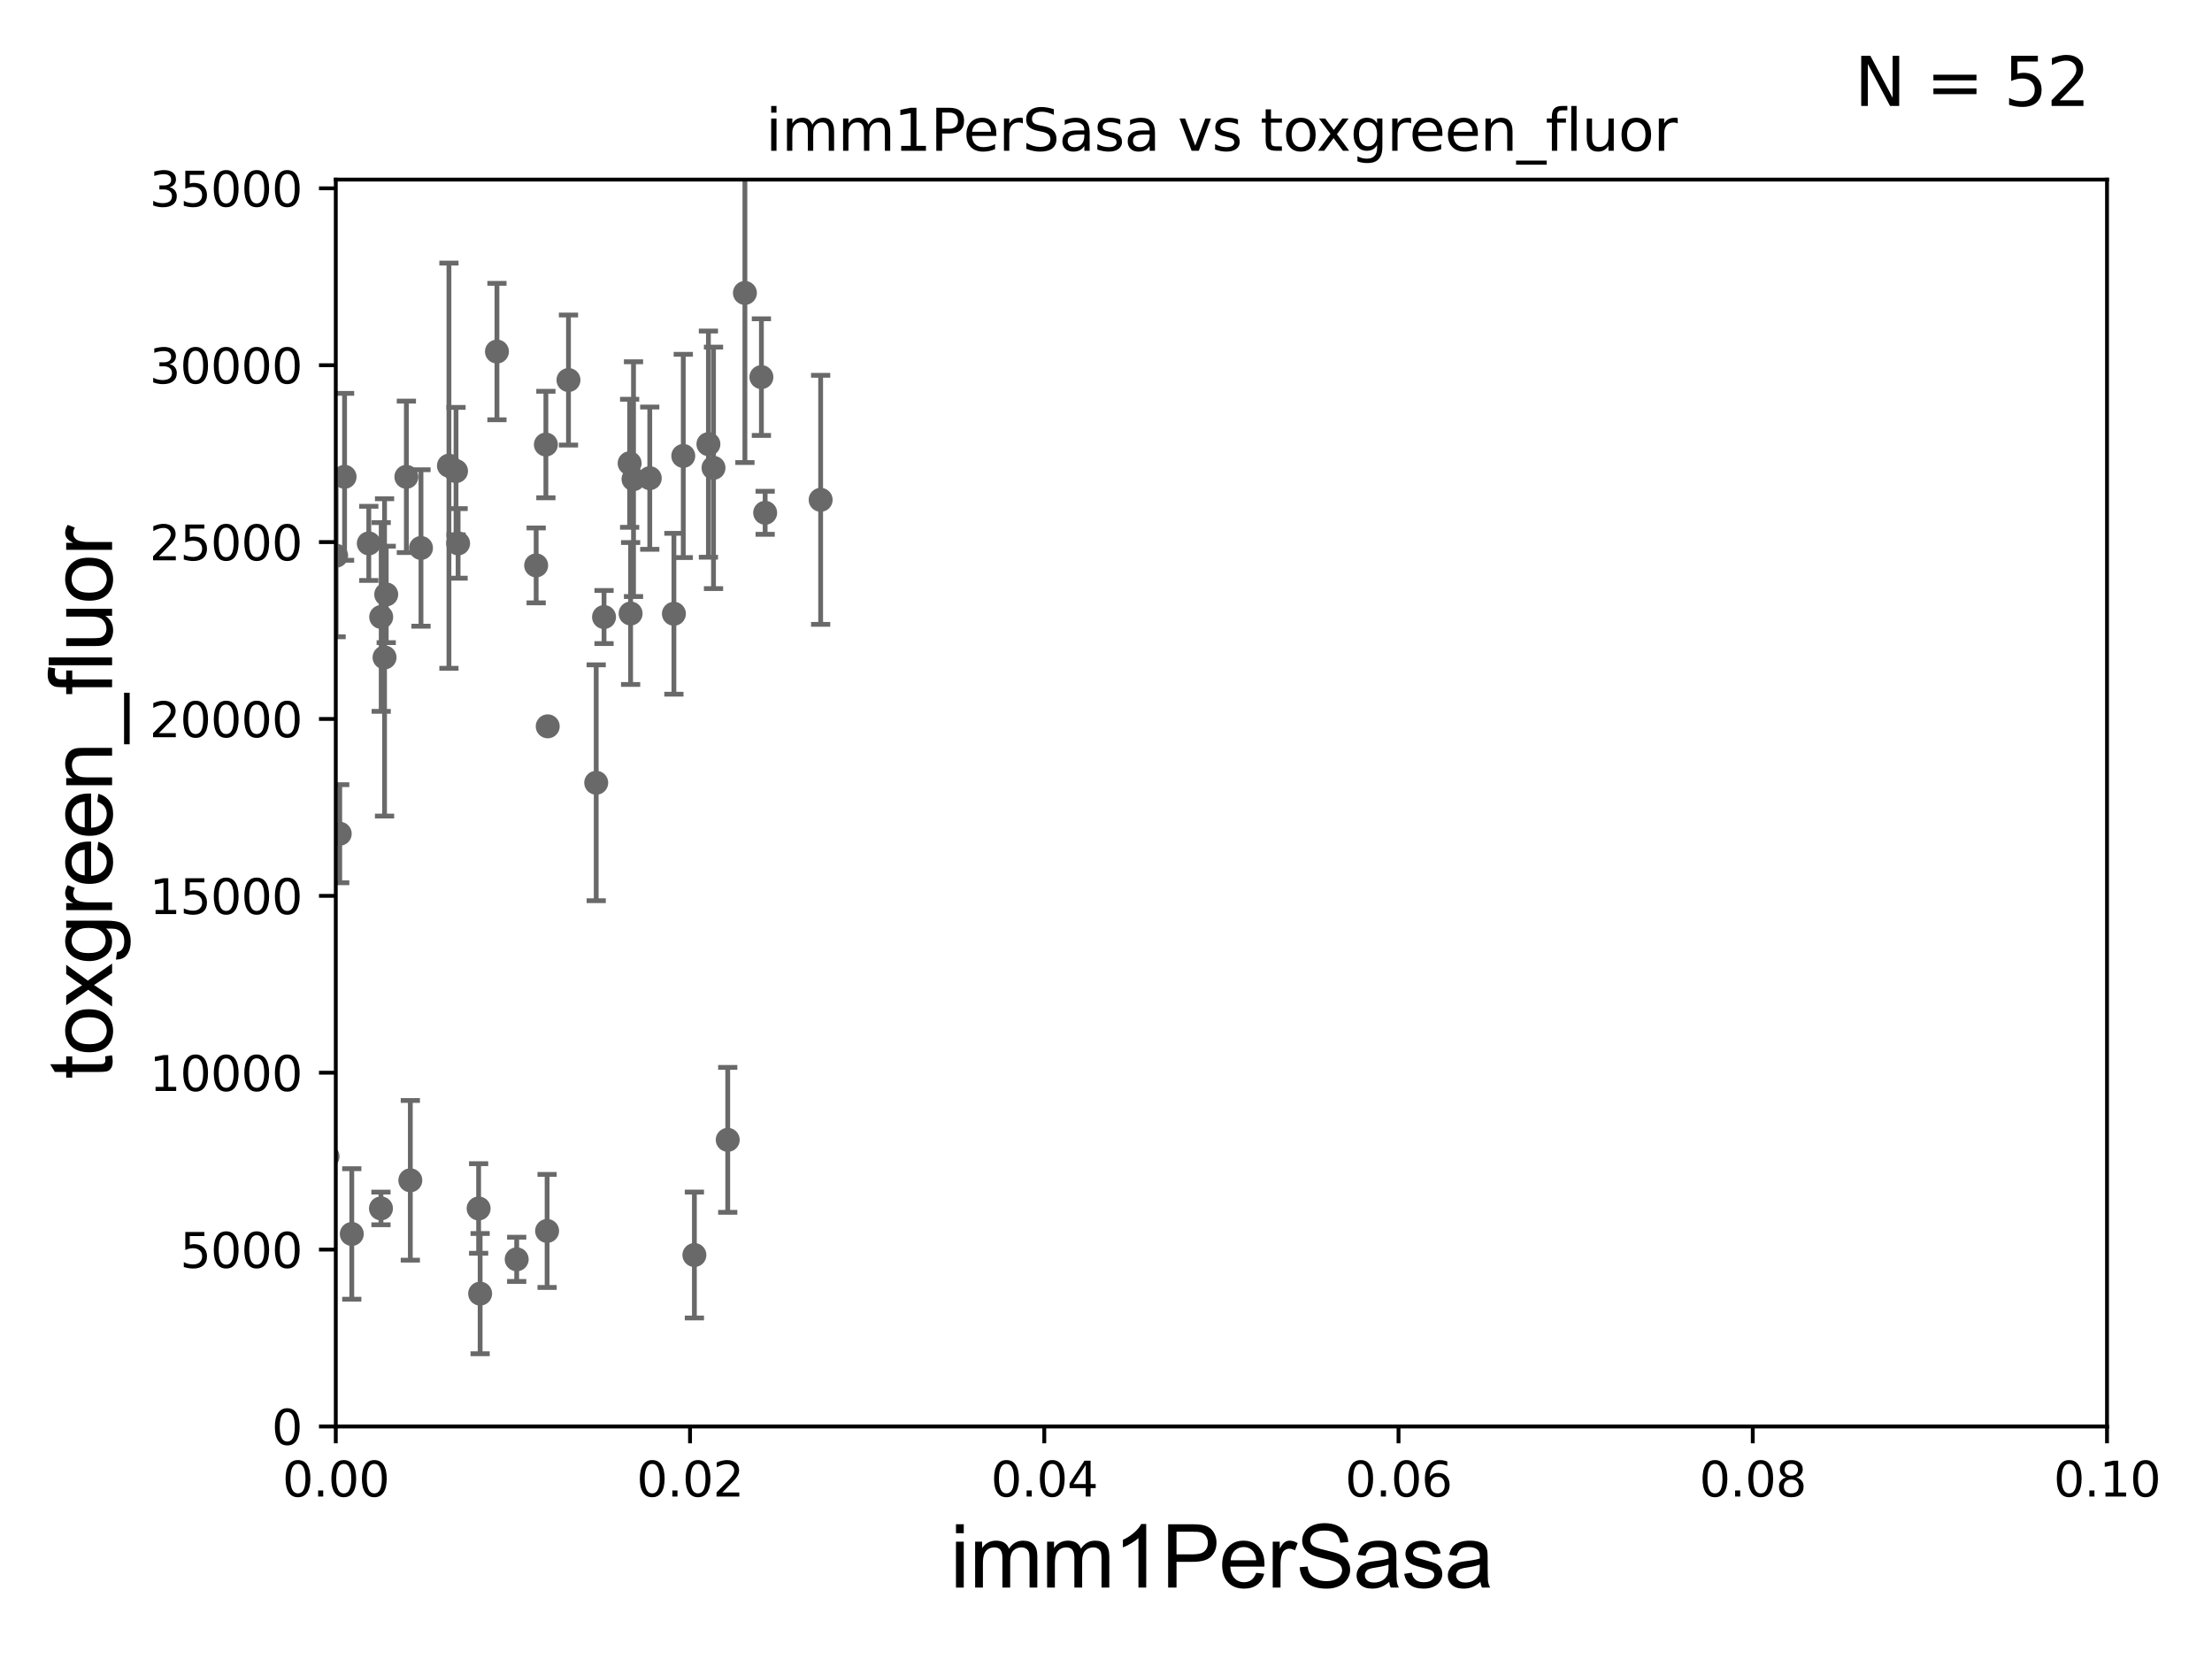 <?xml version="1.0" encoding="utf-8" standalone="no"?>
<!DOCTYPE svg PUBLIC "-//W3C//DTD SVG 1.1//EN"
  "http://www.w3.org/Graphics/SVG/1.1/DTD/svg11.dtd">
<svg xmlns:xlink="http://www.w3.org/1999/xlink" width="460.8pt" height="345.6pt" viewBox="0 0 460.8 345.6" xmlns="http://www.w3.org/2000/svg" version="1.1">
 <defs>
  <style type="text/css">*{stroke-linejoin: round; stroke-linecap: butt}</style>
 </defs>
 <g id="figure_1">
  <g id="patch_1">
   <path d="M 0 345.6 
L 460.8 345.6 
L 460.8 0 
L 0 0 
z
" style="fill: #ffffff"/>
  </g>
  <g id="axes_1">
   <g id="patch_2">
    <path d="M 69.95 297.16 
L 438.93 297.16 
L 438.93 37.411 
L 69.95 37.411 
z
" style="fill: #ffffff"/>
   </g>
   <g id="PathCollection_1">
    <defs>
     <path id="ma3478810bd" d="M 0 1.118 
C 0.297 1.118 0.581 1 0.791 0.791 
C 1 0.581 1.118 0.297 1.118 0 
C 1.118 -0.297 1 -0.581 0.791 -0.791 
C 0.581 -1 0.297 -1.118 0 -1.118 
C -0.297 -1.118 -0.581 -1 -0.791 -0.791 
C -1 -0.581 -1.118 -0.297 -1.118 0 
C -1.118 0.297 -1 0.581 -0.791 0.791 
C -0.581 1 -0.297 1.118 0 1.118 
z
" style="stroke: #696969"/>
    </defs>
    <g clip-path="url(#p3a50cdd308)">
     <use xlink:href="#ma3478810bd" x="76.828" y="113.199" style="fill: #696969; stroke: #696969"/>
     <use xlink:href="#ma3478810bd" x="113.718" y="92.606" style="fill: #696969; stroke: #696969"/>
     <use xlink:href="#ma3478810bd" x="93.523" y="97.008" style="fill: #696969; stroke: #696969"/>
     <use xlink:href="#ma3478810bd" x="61.109" y="104.399" style="fill: #696969; stroke: #696969"/>
     <use xlink:href="#ma3478810bd" x="151.6" y="237.453" style="fill: #696969; stroke: #696969"/>
     <use xlink:href="#ma3478810bd" x="79.41" y="128.528" style="fill: #696969; stroke: #696969"/>
     <use xlink:href="#ma3478810bd" x="73.284" y="257.057" style="fill: #696969; stroke: #696969"/>
     <use xlink:href="#ma3478810bd" x="70.773" y="173.68" style="fill: #696969; stroke: #696969"/>
     <use xlink:href="#ma3478810bd" x="68.235" y="240.906" style="fill: #696969; stroke: #696969"/>
     <use xlink:href="#ma3478810bd" x="34.748" y="262.429" style="fill: #696969; stroke: #696969"/>
     <use xlink:href="#ma3478810bd" x="99.707" y="251.749" style="fill: #696969; stroke: #696969"/>
     <use xlink:href="#ma3478810bd" x="94.998" y="98.139" style="fill: #696969; stroke: #696969"/>
     <use xlink:href="#ma3478810bd" x="79.362" y="251.735" style="fill: #696969; stroke: #696969"/>
     <use xlink:href="#ma3478810bd" x="107.635" y="262.34" style="fill: #696969; stroke: #696969"/>
     <use xlink:href="#ma3478810bd" x="39.244" y="191.835" style="fill: #696969; stroke: #696969"/>
     <use xlink:href="#ma3478810bd" x="43.034" y="262.218" style="fill: #696969; stroke: #696969"/>
     <use xlink:href="#ma3478810bd" x="60.807" y="103.583" style="fill: #696969; stroke: #696969"/>
     <use xlink:href="#ma3478810bd" x="63.208" y="251.58" style="fill: #696969; stroke: #696969"/>
     <use xlink:href="#ma3478810bd" x="85.478" y="245.88" style="fill: #696969; stroke: #696969"/>
     <use xlink:href="#ma3478810bd" x="58.433" y="232.809" style="fill: #696969; stroke: #696969"/>
     <use xlink:href="#ma3478810bd" x="35.207" y="260.876" style="fill: #696969; stroke: #696969"/>
     <use xlink:href="#ma3478810bd" x="41.342" y="240.043" style="fill: #696969; stroke: #696969"/>
     <use xlink:href="#ma3478810bd" x="113.971" y="256.425" style="fill: #696969; stroke: #696969"/>
     <use xlink:href="#ma3478810bd" x="100.02" y="269.485" style="fill: #696969; stroke: #696969"/>
     <use xlink:href="#ma3478810bd" x="125.831" y="128.542" style="fill: #696969; stroke: #696969"/>
     <use xlink:href="#ma3478810bd" x="87.699" y="114.153" style="fill: #696969; stroke: #696969"/>
     <use xlink:href="#ma3478810bd" x="114.101" y="151.31" style="fill: #696969; stroke: #696969"/>
     <use xlink:href="#ma3478810bd" x="80.109" y="136.951" style="fill: #696969; stroke: #696969"/>
     <use xlink:href="#ma3478810bd" x="131.972" y="99.816" style="fill: #696969; stroke: #696969"/>
     <use xlink:href="#ma3478810bd" x="142.339" y="94.978" style="fill: #696969; stroke: #696969"/>
     <use xlink:href="#ma3478810bd" x="95.43" y="113.2" style="fill: #696969; stroke: #696969"/>
     <use xlink:href="#ma3478810bd" x="118.425" y="79.167" style="fill: #696969; stroke: #696969"/>
     <use xlink:href="#ma3478810bd" x="71.782" y="99.328" style="fill: #696969; stroke: #696969"/>
     <use xlink:href="#ma3478810bd" x="135.358" y="99.614" style="fill: #696969; stroke: #696969"/>
     <use xlink:href="#ma3478810bd" x="70.021" y="115.767" style="fill: #696969; stroke: #696969"/>
     <use xlink:href="#ma3478810bd" x="84.654" y="99.335" style="fill: #696969; stroke: #696969"/>
     <use xlink:href="#ma3478810bd" x="103.524" y="73.236" style="fill: #696969; stroke: #696969"/>
     <use xlink:href="#ma3478810bd" x="170.956" y="104.123" style="fill: #696969; stroke: #696969"/>
     <use xlink:href="#ma3478810bd" x="140.387" y="127.858" style="fill: #696969; stroke: #696969"/>
     <use xlink:href="#ma3478810bd" x="80.457" y="123.829" style="fill: #696969; stroke: #696969"/>
     <use xlink:href="#ma3478810bd" x="155.178" y="61.025" style="fill: #696969; stroke: #696969"/>
     <use xlink:href="#ma3478810bd" x="58.05" y="149.256" style="fill: #696969; stroke: #696969"/>
     <use xlink:href="#ma3478810bd" x="148.637" y="97.461" style="fill: #696969; stroke: #696969"/>
     <use xlink:href="#ma3478810bd" x="124.201" y="163.062" style="fill: #696969; stroke: #696969"/>
     <use xlink:href="#ma3478810bd" x="111.692" y="117.781" style="fill: #696969; stroke: #696969"/>
     <use xlink:href="#ma3478810bd" x="159.396" y="106.821" style="fill: #696969; stroke: #696969"/>
     <use xlink:href="#ma3478810bd" x="158.615" y="78.559" style="fill: #696969; stroke: #696969"/>
     <use xlink:href="#ma3478810bd" x="131.368" y="127.804" style="fill: #696969; stroke: #696969"/>
     <use xlink:href="#ma3478810bd" x="147.576" y="92.52" style="fill: #696969; stroke: #696969"/>
     <use xlink:href="#ma3478810bd" x="131.166" y="96.508" style="fill: #696969; stroke: #696969"/>
     <use xlink:href="#ma3478810bd" x="66.043" y="256.609" style="fill: #696969; stroke: #696969"/>
     <use xlink:href="#ma3478810bd" x="144.656" y="261.443" style="fill: #696969; stroke: #696969"/>
    </g>
   </g>
   <g id="matplotlib.axis_1">
    <g id="xtick_1">
     <g id="line2d_1">
      <defs>
       <path id="m9ee81e5fac" d="M 0 0 
L 0 3.5 
" style="stroke: #000000; stroke-width: 0.8"/>
      </defs>
      <g>
       <use xlink:href="#m9ee81e5fac" x="69.95" y="297.16" style="stroke: #000000; stroke-width: 0.8"/>
      </g>
     </g>
     <g id="text_1">
      <!-- 0.00 -->
      <g transform="translate(58.817 311.758)scale(0.1 -0.1)">
       <defs>
        <path id="DejaVuSans-30" d="M 2034 4250 
Q 1547 4250 1301 3770 
Q 1056 3291 1056 2328 
Q 1056 1369 1301 889 
Q 1547 409 2034 409 
Q 2525 409 2770 889 
Q 3016 1369 3016 2328 
Q 3016 3291 2770 3770 
Q 2525 4250 2034 4250 
z
M 2034 4750 
Q 2819 4750 3233 4129 
Q 3647 3509 3647 2328 
Q 3647 1150 3233 529 
Q 2819 -91 2034 -91 
Q 1250 -91 836 529 
Q 422 1150 422 2328 
Q 422 3509 836 4129 
Q 1250 4750 2034 4750 
z
" transform="scale(0.016)"/>
        <path id="DejaVuSans-2e" d="M 684 794 
L 1344 794 
L 1344 0 
L 684 0 
L 684 794 
z
" transform="scale(0.016)"/>
       </defs>
       <use xlink:href="#DejaVuSans-30"/>
       <use xlink:href="#DejaVuSans-2e" x="63.623"/>
       <use xlink:href="#DejaVuSans-30" x="95.41"/>
       <use xlink:href="#DejaVuSans-30" x="159.033"/>
      </g>
     </g>
    </g>
    <g id="xtick_2">
     <g id="line2d_2">
      <g>
       <use xlink:href="#m9ee81e5fac" x="143.746" y="297.16" style="stroke: #000000; stroke-width: 0.8"/>
      </g>
     </g>
     <g id="text_2">
      <!-- 0.02 -->
      <g transform="translate(132.613 311.758)scale(0.1 -0.1)">
       <defs>
        <path id="DejaVuSans-32" d="M 1228 531 
L 3431 531 
L 3431 0 
L 469 0 
L 469 531 
Q 828 903 1448 1529 
Q 2069 2156 2228 2338 
Q 2531 2678 2651 2914 
Q 2772 3150 2772 3378 
Q 2772 3750 2511 3984 
Q 2250 4219 1831 4219 
Q 1534 4219 1204 4116 
Q 875 4013 500 3803 
L 500 4441 
Q 881 4594 1212 4672 
Q 1544 4750 1819 4750 
Q 2544 4750 2975 4387 
Q 3406 4025 3406 3419 
Q 3406 3131 3298 2873 
Q 3191 2616 2906 2266 
Q 2828 2175 2409 1742 
Q 1991 1309 1228 531 
z
" transform="scale(0.016)"/>
       </defs>
       <use xlink:href="#DejaVuSans-30"/>
       <use xlink:href="#DejaVuSans-2e" x="63.623"/>
       <use xlink:href="#DejaVuSans-30" x="95.41"/>
       <use xlink:href="#DejaVuSans-32" x="159.033"/>
      </g>
     </g>
    </g>
    <g id="xtick_3">
     <g id="line2d_3">
      <g>
       <use xlink:href="#m9ee81e5fac" x="217.542" y="297.16" style="stroke: #000000; stroke-width: 0.8"/>
      </g>
     </g>
     <g id="text_3">
      <!-- 0.04 -->
      <g transform="translate(206.409 311.758)scale(0.1 -0.1)">
       <defs>
        <path id="DejaVuSans-34" d="M 2419 4116 
L 825 1625 
L 2419 1625 
L 2419 4116 
z
M 2253 4666 
L 3047 4666 
L 3047 1625 
L 3713 1625 
L 3713 1100 
L 3047 1100 
L 3047 0 
L 2419 0 
L 2419 1100 
L 313 1100 
L 313 1709 
L 2253 4666 
z
" transform="scale(0.016)"/>
       </defs>
       <use xlink:href="#DejaVuSans-30"/>
       <use xlink:href="#DejaVuSans-2e" x="63.623"/>
       <use xlink:href="#DejaVuSans-30" x="95.41"/>
       <use xlink:href="#DejaVuSans-34" x="159.033"/>
      </g>
     </g>
    </g>
    <g id="xtick_4">
     <g id="line2d_4">
      <g>
       <use xlink:href="#m9ee81e5fac" x="291.338" y="297.16" style="stroke: #000000; stroke-width: 0.8"/>
      </g>
     </g>
     <g id="text_4">
      <!-- 0.06 -->
      <g transform="translate(280.205 311.758)scale(0.1 -0.1)">
       <defs>
        <path id="DejaVuSans-36" d="M 2113 2584 
Q 1688 2584 1439 2293 
Q 1191 2003 1191 1497 
Q 1191 994 1439 701 
Q 1688 409 2113 409 
Q 2538 409 2786 701 
Q 3034 994 3034 1497 
Q 3034 2003 2786 2293 
Q 2538 2584 2113 2584 
z
M 3366 4563 
L 3366 3988 
Q 3128 4100 2886 4159 
Q 2644 4219 2406 4219 
Q 1781 4219 1451 3797 
Q 1122 3375 1075 2522 
Q 1259 2794 1537 2939 
Q 1816 3084 2150 3084 
Q 2853 3084 3261 2657 
Q 3669 2231 3669 1497 
Q 3669 778 3244 343 
Q 2819 -91 2113 -91 
Q 1303 -91 875 529 
Q 447 1150 447 2328 
Q 447 3434 972 4092 
Q 1497 4750 2381 4750 
Q 2619 4750 2861 4703 
Q 3103 4656 3366 4563 
z
" transform="scale(0.016)"/>
       </defs>
       <use xlink:href="#DejaVuSans-30"/>
       <use xlink:href="#DejaVuSans-2e" x="63.623"/>
       <use xlink:href="#DejaVuSans-30" x="95.41"/>
       <use xlink:href="#DejaVuSans-36" x="159.033"/>
      </g>
     </g>
    </g>
    <g id="xtick_5">
     <g id="line2d_5">
      <g>
       <use xlink:href="#m9ee81e5fac" x="365.134" y="297.16" style="stroke: #000000; stroke-width: 0.8"/>
      </g>
     </g>
     <g id="text_5">
      <!-- 0.08 -->
      <g transform="translate(354.001 311.758)scale(0.1 -0.1)">
       <defs>
        <path id="DejaVuSans-38" d="M 2034 2216 
Q 1584 2216 1326 1975 
Q 1069 1734 1069 1313 
Q 1069 891 1326 650 
Q 1584 409 2034 409 
Q 2484 409 2743 651 
Q 3003 894 3003 1313 
Q 3003 1734 2745 1975 
Q 2488 2216 2034 2216 
z
M 1403 2484 
Q 997 2584 770 2862 
Q 544 3141 544 3541 
Q 544 4100 942 4425 
Q 1341 4750 2034 4750 
Q 2731 4750 3128 4425 
Q 3525 4100 3525 3541 
Q 3525 3141 3298 2862 
Q 3072 2584 2669 2484 
Q 3125 2378 3379 2068 
Q 3634 1759 3634 1313 
Q 3634 634 3220 271 
Q 2806 -91 2034 -91 
Q 1263 -91 848 271 
Q 434 634 434 1313 
Q 434 1759 690 2068 
Q 947 2378 1403 2484 
z
M 1172 3481 
Q 1172 3119 1398 2916 
Q 1625 2713 2034 2713 
Q 2441 2713 2670 2916 
Q 2900 3119 2900 3481 
Q 2900 3844 2670 4047 
Q 2441 4250 2034 4250 
Q 1625 4250 1398 4047 
Q 1172 3844 1172 3481 
z
" transform="scale(0.016)"/>
       </defs>
       <use xlink:href="#DejaVuSans-30"/>
       <use xlink:href="#DejaVuSans-2e" x="63.623"/>
       <use xlink:href="#DejaVuSans-30" x="95.41"/>
       <use xlink:href="#DejaVuSans-38" x="159.033"/>
      </g>
     </g>
    </g>
    <g id="xtick_6">
     <g id="line2d_6">
      <g>
       <use xlink:href="#m9ee81e5fac" x="438.93" y="297.16" style="stroke: #000000; stroke-width: 0.8"/>
      </g>
     </g>
     <g id="text_6">
      <!-- 0.10 -->
      <g transform="translate(427.797 311.758)scale(0.1 -0.1)">
       <defs>
        <path id="DejaVuSans-31" d="M 794 531 
L 1825 531 
L 1825 4091 
L 703 3866 
L 703 4441 
L 1819 4666 
L 2450 4666 
L 2450 531 
L 3481 531 
L 3481 0 
L 794 0 
L 794 531 
z
" transform="scale(0.016)"/>
       </defs>
       <use xlink:href="#DejaVuSans-30"/>
       <use xlink:href="#DejaVuSans-2e" x="63.623"/>
       <use xlink:href="#DejaVuSans-31" x="95.41"/>
       <use xlink:href="#DejaVuSans-30" x="159.033"/>
      </g>
     </g>
    </g>
    <g id="text_7">
     <!-- imm1PerSasa -->
     <g transform="translate(197.924 330.722)scale(0.18 -0.18)">
      <defs>
       <path id="ArialMT-69" d="M 425 3934 
L 425 4581 
L 988 4581 
L 988 3934 
L 425 3934 
z
M 425 0 
L 425 3319 
L 988 3319 
L 988 0 
L 425 0 
z
" transform="scale(0.016)"/>
       <path id="ArialMT-6d" d="M 422 0 
L 422 3319 
L 925 3319 
L 925 2853 
Q 1081 3097 1340 3245 
Q 1600 3394 1931 3394 
Q 2300 3394 2536 3241 
Q 2772 3088 2869 2813 
Q 3263 3394 3894 3394 
Q 4388 3394 4653 3120 
Q 4919 2847 4919 2278 
L 4919 0 
L 4359 0 
L 4359 2091 
Q 4359 2428 4304 2576 
Q 4250 2725 4106 2815 
Q 3963 2906 3769 2906 
Q 3419 2906 3187 2673 
Q 2956 2441 2956 1928 
L 2956 0 
L 2394 0 
L 2394 2156 
Q 2394 2531 2256 2718 
Q 2119 2906 1806 2906 
Q 1569 2906 1367 2781 
Q 1166 2656 1075 2415 
Q 984 2175 984 1722 
L 984 0 
L 422 0 
z
" transform="scale(0.016)"/>
       <path id="ArialMT-31" d="M 2384 0 
L 1822 0 
L 1822 3584 
Q 1619 3391 1289 3197 
Q 959 3003 697 2906 
L 697 3450 
Q 1169 3672 1522 3987 
Q 1875 4303 2022 4600 
L 2384 4600 
L 2384 0 
z
" transform="scale(0.016)"/>
       <path id="ArialMT-50" d="M 494 0 
L 494 4581 
L 2222 4581 
Q 2678 4581 2919 4538 
Q 3256 4481 3484 4323 
Q 3713 4166 3852 3881 
Q 3991 3597 3991 3256 
Q 3991 2672 3619 2267 
Q 3247 1863 2275 1863 
L 1100 1863 
L 1100 0 
L 494 0 
z
M 1100 2403 
L 2284 2403 
Q 2872 2403 3119 2622 
Q 3366 2841 3366 3238 
Q 3366 3525 3220 3729 
Q 3075 3934 2838 4000 
Q 2684 4041 2272 4041 
L 1100 4041 
L 1100 2403 
z
" transform="scale(0.016)"/>
       <path id="ArialMT-65" d="M 2694 1069 
L 3275 997 
Q 3138 488 2766 206 
Q 2394 -75 1816 -75 
Q 1088 -75 661 373 
Q 234 822 234 1631 
Q 234 2469 665 2931 
Q 1097 3394 1784 3394 
Q 2450 3394 2872 2941 
Q 3294 2488 3294 1666 
Q 3294 1616 3291 1516 
L 816 1516 
Q 847 969 1125 678 
Q 1403 388 1819 388 
Q 2128 388 2347 550 
Q 2566 713 2694 1069 
z
M 847 1978 
L 2700 1978 
Q 2663 2397 2488 2606 
Q 2219 2931 1791 2931 
Q 1403 2931 1139 2672 
Q 875 2413 847 1978 
z
" transform="scale(0.016)"/>
       <path id="ArialMT-72" d="M 416 0 
L 416 3319 
L 922 3319 
L 922 2816 
Q 1116 3169 1280 3281 
Q 1444 3394 1641 3394 
Q 1925 3394 2219 3213 
L 2025 2691 
Q 1819 2813 1613 2813 
Q 1428 2813 1281 2702 
Q 1134 2591 1072 2394 
Q 978 2094 978 1738 
L 978 0 
L 416 0 
z
" transform="scale(0.016)"/>
       <path id="ArialMT-53" d="M 288 1472 
L 859 1522 
Q 900 1178 1048 958 
Q 1197 738 1509 602 
Q 1822 466 2213 466 
Q 2559 466 2825 569 
Q 3091 672 3220 851 
Q 3350 1031 3350 1244 
Q 3350 1459 3225 1620 
Q 3100 1781 2813 1891 
Q 2628 1963 1997 2114 
Q 1366 2266 1113 2400 
Q 784 2572 623 2826 
Q 463 3081 463 3397 
Q 463 3744 659 4045 
Q 856 4347 1234 4503 
Q 1613 4659 2075 4659 
Q 2584 4659 2973 4495 
Q 3363 4331 3572 4012 
Q 3781 3694 3797 3291 
L 3216 3247 
Q 3169 3681 2898 3903 
Q 2628 4125 2100 4125 
Q 1550 4125 1298 3923 
Q 1047 3722 1047 3438 
Q 1047 3191 1225 3031 
Q 1400 2872 2139 2705 
Q 2878 2538 3153 2413 
Q 3553 2228 3743 1945 
Q 3934 1663 3934 1294 
Q 3934 928 3725 604 
Q 3516 281 3123 101 
Q 2731 -78 2241 -78 
Q 1619 -78 1198 103 
Q 778 284 539 648 
Q 300 1013 288 1472 
z
" transform="scale(0.016)"/>
       <path id="ArialMT-61" d="M 2588 409 
Q 2275 144 1986 34 
Q 1697 -75 1366 -75 
Q 819 -75 525 192 
Q 231 459 231 875 
Q 231 1119 342 1320 
Q 453 1522 633 1644 
Q 813 1766 1038 1828 
Q 1203 1872 1538 1913 
Q 2219 1994 2541 2106 
Q 2544 2222 2544 2253 
Q 2544 2597 2384 2738 
Q 2169 2928 1744 2928 
Q 1347 2928 1158 2789 
Q 969 2650 878 2297 
L 328 2372 
Q 403 2725 575 2942 
Q 747 3159 1072 3276 
Q 1397 3394 1825 3394 
Q 2250 3394 2515 3294 
Q 2781 3194 2906 3042 
Q 3031 2891 3081 2659 
Q 3109 2516 3109 2141 
L 3109 1391 
Q 3109 606 3145 398 
Q 3181 191 3288 0 
L 2700 0 
Q 2613 175 2588 409 
z
M 2541 1666 
Q 2234 1541 1622 1453 
Q 1275 1403 1131 1340 
Q 988 1278 909 1158 
Q 831 1038 831 891 
Q 831 666 1001 516 
Q 1172 366 1500 366 
Q 1825 366 2078 508 
Q 2331 650 2450 897 
Q 2541 1088 2541 1459 
L 2541 1666 
z
" transform="scale(0.016)"/>
       <path id="ArialMT-73" d="M 197 991 
L 753 1078 
Q 800 744 1014 566 
Q 1228 388 1613 388 
Q 2000 388 2187 545 
Q 2375 703 2375 916 
Q 2375 1106 2209 1216 
Q 2094 1291 1634 1406 
Q 1016 1563 777 1677 
Q 538 1791 414 1992 
Q 291 2194 291 2438 
Q 291 2659 392 2848 
Q 494 3038 669 3163 
Q 800 3259 1026 3326 
Q 1253 3394 1513 3394 
Q 1903 3394 2198 3281 
Q 2494 3169 2634 2976 
Q 2775 2784 2828 2463 
L 2278 2388 
Q 2241 2644 2061 2787 
Q 1881 2931 1553 2931 
Q 1166 2931 1000 2803 
Q 834 2675 834 2503 
Q 834 2394 903 2306 
Q 972 2216 1119 2156 
Q 1203 2125 1616 2013 
Q 2213 1853 2448 1751 
Q 2684 1650 2818 1456 
Q 2953 1263 2953 975 
Q 2953 694 2789 445 
Q 2625 197 2315 61 
Q 2006 -75 1616 -75 
Q 969 -75 630 194 
Q 291 463 197 991 
z
" transform="scale(0.016)"/>
      </defs>
      <use xlink:href="#ArialMT-69"/>
      <use xlink:href="#ArialMT-6d" x="22.217"/>
      <use xlink:href="#ArialMT-6d" x="105.518"/>
      <use xlink:href="#ArialMT-31" x="188.818"/>
      <use xlink:href="#ArialMT-50" x="244.434"/>
      <use xlink:href="#ArialMT-65" x="311.133"/>
      <use xlink:href="#ArialMT-72" x="366.748"/>
      <use xlink:href="#ArialMT-53" x="400.049"/>
      <use xlink:href="#ArialMT-61" x="466.748"/>
      <use xlink:href="#ArialMT-73" x="522.363"/>
      <use xlink:href="#ArialMT-61" x="572.363"/>
     </g>
    </g>
   </g>
   <g id="matplotlib.axis_2">
    <g id="ytick_1">
     <g id="line2d_7">
      <defs>
       <path id="m9365837668" d="M 0 0 
L -3.5 0 
" style="stroke: #000000; stroke-width: 0.8"/>
      </defs>
      <g>
       <use xlink:href="#m9365837668" x="69.95" y="297.16" style="stroke: #000000; stroke-width: 0.8"/>
      </g>
     </g>
     <g id="text_8">
      <!-- 0 -->
      <g transform="translate(56.587 300.959)scale(0.1 -0.1)">
       <use xlink:href="#DejaVuSans-30"/>
      </g>
     </g>
    </g>
    <g id="ytick_2">
     <g id="line2d_8">
      <g>
       <use xlink:href="#m9365837668" x="69.95" y="260.313" style="stroke: #000000; stroke-width: 0.8"/>
      </g>
     </g>
     <g id="text_9">
      <!-- 5000 -->
      <g transform="translate(37.5 264.112)scale(0.1 -0.1)">
       <defs>
        <path id="DejaVuSans-35" d="M 691 4666 
L 3169 4666 
L 3169 4134 
L 1269 4134 
L 1269 2991 
Q 1406 3038 1543 3061 
Q 1681 3084 1819 3084 
Q 2600 3084 3056 2656 
Q 3513 2228 3513 1497 
Q 3513 744 3044 326 
Q 2575 -91 1722 -91 
Q 1428 -91 1123 -41 
Q 819 9 494 109 
L 494 744 
Q 775 591 1075 516 
Q 1375 441 1709 441 
Q 2250 441 2565 725 
Q 2881 1009 2881 1497 
Q 2881 1984 2565 2268 
Q 2250 2553 1709 2553 
Q 1456 2553 1204 2497 
Q 953 2441 691 2322 
L 691 4666 
z
" transform="scale(0.016)"/>
       </defs>
       <use xlink:href="#DejaVuSans-35"/>
       <use xlink:href="#DejaVuSans-30" x="63.623"/>
       <use xlink:href="#DejaVuSans-30" x="127.246"/>
       <use xlink:href="#DejaVuSans-30" x="190.869"/>
      </g>
     </g>
    </g>
    <g id="ytick_3">
     <g id="line2d_9">
      <g>
       <use xlink:href="#m9365837668" x="69.95" y="223.467" style="stroke: #000000; stroke-width: 0.8"/>
      </g>
     </g>
     <g id="text_10">
      <!-- 10000 -->
      <g transform="translate(31.137 227.266)scale(0.1 -0.1)">
       <use xlink:href="#DejaVuSans-31"/>
       <use xlink:href="#DejaVuSans-30" x="63.623"/>
       <use xlink:href="#DejaVuSans-30" x="127.246"/>
       <use xlink:href="#DejaVuSans-30" x="190.869"/>
       <use xlink:href="#DejaVuSans-30" x="254.492"/>
      </g>
     </g>
    </g>
    <g id="ytick_4">
     <g id="line2d_10">
      <g>
       <use xlink:href="#m9365837668" x="69.95" y="186.62" style="stroke: #000000; stroke-width: 0.8"/>
      </g>
     </g>
     <g id="text_11">
      <!-- 15000 -->
      <g transform="translate(31.137 190.419)scale(0.1 -0.1)">
       <use xlink:href="#DejaVuSans-31"/>
       <use xlink:href="#DejaVuSans-35" x="63.623"/>
       <use xlink:href="#DejaVuSans-30" x="127.246"/>
       <use xlink:href="#DejaVuSans-30" x="190.869"/>
       <use xlink:href="#DejaVuSans-30" x="254.492"/>
      </g>
     </g>
    </g>
    <g id="ytick_5">
     <g id="line2d_11">
      <g>
       <use xlink:href="#m9365837668" x="69.95" y="149.773" style="stroke: #000000; stroke-width: 0.8"/>
      </g>
     </g>
     <g id="text_12">
      <!-- 20000 -->
      <g transform="translate(31.137 153.572)scale(0.1 -0.1)">
       <use xlink:href="#DejaVuSans-32"/>
       <use xlink:href="#DejaVuSans-30" x="63.623"/>
       <use xlink:href="#DejaVuSans-30" x="127.246"/>
       <use xlink:href="#DejaVuSans-30" x="190.869"/>
       <use xlink:href="#DejaVuSans-30" x="254.492"/>
      </g>
     </g>
    </g>
    <g id="ytick_6">
     <g id="line2d_12">
      <g>
       <use xlink:href="#m9365837668" x="69.95" y="112.926" style="stroke: #000000; stroke-width: 0.8"/>
      </g>
     </g>
     <g id="text_13">
      <!-- 25000 -->
      <g transform="translate(31.137 116.726)scale(0.1 -0.1)">
       <use xlink:href="#DejaVuSans-32"/>
       <use xlink:href="#DejaVuSans-35" x="63.623"/>
       <use xlink:href="#DejaVuSans-30" x="127.246"/>
       <use xlink:href="#DejaVuSans-30" x="190.869"/>
       <use xlink:href="#DejaVuSans-30" x="254.492"/>
      </g>
     </g>
    </g>
    <g id="ytick_7">
     <g id="line2d_13">
      <g>
       <use xlink:href="#m9365837668" x="69.95" y="76.08" style="stroke: #000000; stroke-width: 0.8"/>
      </g>
     </g>
     <g id="text_14">
      <!-- 30000 -->
      <g transform="translate(31.137 79.879)scale(0.1 -0.1)">
       <defs>
        <path id="DejaVuSans-33" d="M 2597 2516 
Q 3050 2419 3304 2112 
Q 3559 1806 3559 1356 
Q 3559 666 3084 287 
Q 2609 -91 1734 -91 
Q 1441 -91 1130 -33 
Q 819 25 488 141 
L 488 750 
Q 750 597 1062 519 
Q 1375 441 1716 441 
Q 2309 441 2620 675 
Q 2931 909 2931 1356 
Q 2931 1769 2642 2001 
Q 2353 2234 1838 2234 
L 1294 2234 
L 1294 2753 
L 1863 2753 
Q 2328 2753 2575 2939 
Q 2822 3125 2822 3475 
Q 2822 3834 2567 4026 
Q 2313 4219 1838 4219 
Q 1578 4219 1281 4162 
Q 984 4106 628 3988 
L 628 4550 
Q 988 4650 1302 4700 
Q 1616 4750 1894 4750 
Q 2613 4750 3031 4423 
Q 3450 4097 3450 3541 
Q 3450 3153 3228 2886 
Q 3006 2619 2597 2516 
z
" transform="scale(0.016)"/>
       </defs>
       <use xlink:href="#DejaVuSans-33"/>
       <use xlink:href="#DejaVuSans-30" x="63.623"/>
       <use xlink:href="#DejaVuSans-30" x="127.246"/>
       <use xlink:href="#DejaVuSans-30" x="190.869"/>
       <use xlink:href="#DejaVuSans-30" x="254.492"/>
      </g>
     </g>
    </g>
    <g id="ytick_8">
     <g id="line2d_14">
      <g>
       <use xlink:href="#m9365837668" x="69.95" y="39.233" style="stroke: #000000; stroke-width: 0.8"/>
      </g>
     </g>
     <g id="text_15">
      <!-- 35000 -->
      <g transform="translate(31.137 43.032)scale(0.1 -0.1)">
       <use xlink:href="#DejaVuSans-33"/>
       <use xlink:href="#DejaVuSans-35" x="63.623"/>
       <use xlink:href="#DejaVuSans-30" x="127.246"/>
       <use xlink:href="#DejaVuSans-30" x="190.869"/>
       <use xlink:href="#DejaVuSans-30" x="254.492"/>
      </g>
     </g>
    </g>
    <g id="text_16">
     <!-- toxgreen_fluor -->
     <g transform="translate(23.349 224.818)rotate(-90)scale(0.18 -0.18)">
      <defs>
       <path id="ArialMT-74" d="M 1650 503 
L 1731 6 
Q 1494 -44 1306 -44 
Q 1000 -44 831 53 
Q 663 150 594 308 
Q 525 466 525 972 
L 525 2881 
L 113 2881 
L 113 3319 
L 525 3319 
L 525 4141 
L 1084 4478 
L 1084 3319 
L 1650 3319 
L 1650 2881 
L 1084 2881 
L 1084 941 
Q 1084 700 1114 631 
Q 1144 563 1211 522 
Q 1278 481 1403 481 
Q 1497 481 1650 503 
z
" transform="scale(0.016)"/>
       <path id="ArialMT-6f" d="M 213 1659 
Q 213 2581 725 3025 
Q 1153 3394 1769 3394 
Q 2453 3394 2887 2945 
Q 3322 2497 3322 1706 
Q 3322 1066 3130 698 
Q 2938 331 2570 128 
Q 2203 -75 1769 -75 
Q 1072 -75 642 372 
Q 213 819 213 1659 
z
M 791 1659 
Q 791 1022 1069 705 
Q 1347 388 1769 388 
Q 2188 388 2466 706 
Q 2744 1025 2744 1678 
Q 2744 2294 2464 2611 
Q 2184 2928 1769 2928 
Q 1347 2928 1069 2612 
Q 791 2297 791 1659 
z
" transform="scale(0.016)"/>
       <path id="ArialMT-78" d="M 47 0 
L 1259 1725 
L 138 3319 
L 841 3319 
L 1350 2541 
Q 1494 2319 1581 2169 
Q 1719 2375 1834 2534 
L 2394 3319 
L 3066 3319 
L 1919 1756 
L 3153 0 
L 2463 0 
L 1781 1031 
L 1600 1309 
L 728 0 
L 47 0 
z
" transform="scale(0.016)"/>
       <path id="ArialMT-67" d="M 319 -275 
L 866 -356 
Q 900 -609 1056 -725 
Q 1266 -881 1628 -881 
Q 2019 -881 2231 -725 
Q 2444 -569 2519 -288 
Q 2563 -116 2559 434 
Q 2191 0 1641 0 
Q 956 0 581 494 
Q 206 988 206 1678 
Q 206 2153 378 2554 
Q 550 2956 876 3175 
Q 1203 3394 1644 3394 
Q 2231 3394 2613 2919 
L 2613 3319 
L 3131 3319 
L 3131 450 
Q 3131 -325 2973 -648 
Q 2816 -972 2473 -1159 
Q 2131 -1347 1631 -1347 
Q 1038 -1347 672 -1080 
Q 306 -813 319 -275 
z
M 784 1719 
Q 784 1066 1043 766 
Q 1303 466 1694 466 
Q 2081 466 2343 764 
Q 2606 1063 2606 1700 
Q 2606 2309 2336 2618 
Q 2066 2928 1684 2928 
Q 1309 2928 1046 2623 
Q 784 2319 784 1719 
z
" transform="scale(0.016)"/>
       <path id="ArialMT-6e" d="M 422 0 
L 422 3319 
L 928 3319 
L 928 2847 
Q 1294 3394 1984 3394 
Q 2284 3394 2536 3286 
Q 2788 3178 2913 3003 
Q 3038 2828 3088 2588 
Q 3119 2431 3119 2041 
L 3119 0 
L 2556 0 
L 2556 2019 
Q 2556 2363 2490 2533 
Q 2425 2703 2258 2804 
Q 2091 2906 1866 2906 
Q 1506 2906 1245 2678 
Q 984 2450 984 1813 
L 984 0 
L 422 0 
z
" transform="scale(0.016)"/>
       <path id="ArialMT-5f" d="M -97 -1272 
L -97 -866 
L 3631 -866 
L 3631 -1272 
L -97 -1272 
z
" transform="scale(0.016)"/>
       <path id="ArialMT-66" d="M 556 0 
L 556 2881 
L 59 2881 
L 59 3319 
L 556 3319 
L 556 3672 
Q 556 4006 616 4169 
Q 697 4388 901 4523 
Q 1106 4659 1475 4659 
Q 1713 4659 2000 4603 
L 1916 4113 
Q 1741 4144 1584 4144 
Q 1328 4144 1222 4034 
Q 1116 3925 1116 3625 
L 1116 3319 
L 1763 3319 
L 1763 2881 
L 1116 2881 
L 1116 0 
L 556 0 
z
" transform="scale(0.016)"/>
       <path id="ArialMT-6c" d="M 409 0 
L 409 4581 
L 972 4581 
L 972 0 
L 409 0 
z
" transform="scale(0.016)"/>
       <path id="ArialMT-75" d="M 2597 0 
L 2597 488 
Q 2209 -75 1544 -75 
Q 1250 -75 995 37 
Q 741 150 617 320 
Q 494 491 444 738 
Q 409 903 409 1263 
L 409 3319 
L 972 3319 
L 972 1478 
Q 972 1038 1006 884 
Q 1059 663 1231 536 
Q 1403 409 1656 409 
Q 1909 409 2131 539 
Q 2353 669 2445 892 
Q 2538 1116 2538 1541 
L 2538 3319 
L 3100 3319 
L 3100 0 
L 2597 0 
z
" transform="scale(0.016)"/>
      </defs>
      <use xlink:href="#ArialMT-74"/>
      <use xlink:href="#ArialMT-6f" x="27.783"/>
      <use xlink:href="#ArialMT-78" x="83.398"/>
      <use xlink:href="#ArialMT-67" x="133.398"/>
      <use xlink:href="#ArialMT-72" x="189.014"/>
      <use xlink:href="#ArialMT-65" x="222.314"/>
      <use xlink:href="#ArialMT-65" x="277.93"/>
      <use xlink:href="#ArialMT-6e" x="333.545"/>
      <use xlink:href="#ArialMT-5f" x="389.16"/>
      <use xlink:href="#ArialMT-66" x="444.775"/>
      <use xlink:href="#ArialMT-6c" x="472.559"/>
      <use xlink:href="#ArialMT-75" x="494.775"/>
      <use xlink:href="#ArialMT-6f" x="550.391"/>
      <use xlink:href="#ArialMT-72" x="606.006"/>
     </g>
    </g>
   </g>
   <g id="LineCollection_1">
    <path d="M 76.828 120.924 
L 76.828 105.473 
" clip-path="url(#p3a50cdd308)" style="fill: none; stroke: #696969"/>
    <path d="M 113.718 103.699 
L 113.718 81.513 
" clip-path="url(#p3a50cdd308)" style="fill: none; stroke: #696969"/>
    <path d="M 93.523 139.214 
L 93.523 54.803 
" clip-path="url(#p3a50cdd308)" style="fill: none; stroke: #696969"/>
    <path d="M 61.109 107.993 
L 61.109 100.805 
" clip-path="url(#p3a50cdd308)" style="fill: none; stroke: #696969"/>
    <path d="M 151.6 252.553 
L 151.6 222.354 
" clip-path="url(#p3a50cdd308)" style="fill: none; stroke: #696969"/>
    <path d="M 79.41 148.187 
L 79.41 108.869 
" clip-path="url(#p3a50cdd308)" style="fill: none; stroke: #696969"/>
    <path d="M 73.284 270.652 
L 73.284 243.461 
" clip-path="url(#p3a50cdd308)" style="fill: none; stroke: #696969"/>
    <path d="M 70.773 183.899 
L 70.773 163.462 
" clip-path="url(#p3a50cdd308)" style="fill: none; stroke: #696969"/>
    <path d="M 68.235 244.596 
L 68.235 237.215 
" clip-path="url(#p3a50cdd308)" style="fill: none; stroke: #696969"/>
    <path d="M 34.748 270.011 
L 34.748 254.847 
" clip-path="url(#p3a50cdd308)" style="fill: none; stroke: #696969"/>
    <path d="M 99.707 261.079 
L 99.707 242.419 
" clip-path="url(#p3a50cdd308)" style="fill: none; stroke: #696969"/>
    <path d="M 94.998 111.411 
L 94.998 84.868 
" clip-path="url(#p3a50cdd308)" style="fill: none; stroke: #696969"/>
    <path d="M 79.362 255.138 
L 79.362 248.331 
" clip-path="url(#p3a50cdd308)" style="fill: none; stroke: #696969"/>
    <path d="M 107.635 266.944 
L 107.635 257.736 
" clip-path="url(#p3a50cdd308)" style="fill: none; stroke: #696969"/>
    <path d="M 39.244 196.186 
L 39.244 187.485 
" clip-path="url(#p3a50cdd308)" style="fill: none; stroke: #696969"/>
    <path d="M 43.034 267.638 
L 43.034 256.798 
" clip-path="url(#p3a50cdd308)" style="fill: none; stroke: #696969"/>
    <path d="M 60.807 120.391 
L 60.807 86.776 
" clip-path="url(#p3a50cdd308)" style="fill: none; stroke: #696969"/>
    <path d="M 63.208 267.125 
L 63.208 236.035 
" clip-path="url(#p3a50cdd308)" style="fill: none; stroke: #696969"/>
    <path d="M 85.478 262.514 
L 85.478 229.247 
" clip-path="url(#p3a50cdd308)" style="fill: none; stroke: #696969"/>
    <path d="M 58.433 235.79 
L 58.433 229.828 
" clip-path="url(#p3a50cdd308)" style="fill: none; stroke: #696969"/>
    <path d="M 35.207 274.53 
L 35.207 247.222 
" clip-path="url(#p3a50cdd308)" style="fill: none; stroke: #696969"/>
    <path d="M 41.342 248.146 
L 41.342 231.94 
" clip-path="url(#p3a50cdd308)" style="fill: none; stroke: #696969"/>
    <path d="M 113.971 268.199 
L 113.971 244.651 
" clip-path="url(#p3a50cdd308)" style="fill: none; stroke: #696969"/>
    <path d="M 100.02 282.011 
L 100.02 256.959 
" clip-path="url(#p3a50cdd308)" style="fill: none; stroke: #696969"/>
    <path d="M 125.831 134.072 
L 125.831 123.012 
" clip-path="url(#p3a50cdd308)" style="fill: none; stroke: #696969"/>
    <path d="M 87.699 130.45 
L 87.699 97.856 
" clip-path="url(#p3a50cdd308)" style="fill: none; stroke: #696969"/>
    <path d="M 114.101 151.813 
L 114.101 150.807 
" clip-path="url(#p3a50cdd308)" style="fill: none; stroke: #696969"/>
    <path d="M 80.109 170 
L 80.109 103.901 
" clip-path="url(#p3a50cdd308)" style="fill: none; stroke: #696969"/>
    <path d="M 131.972 124.269 
L 131.972 75.362 
" clip-path="url(#p3a50cdd308)" style="fill: none; stroke: #696969"/>
    <path d="M 142.339 116.151 
L 142.339 73.806 
" clip-path="url(#p3a50cdd308)" style="fill: none; stroke: #696969"/>
    <path d="M 95.43 120.445 
L 95.43 105.956 
" clip-path="url(#p3a50cdd308)" style="fill: none; stroke: #696969"/>
    <path d="M 118.425 92.714 
L 118.425 65.62 
" clip-path="url(#p3a50cdd308)" style="fill: none; stroke: #696969"/>
    <path d="M 71.782 116.714 
L 71.782 81.941 
" clip-path="url(#p3a50cdd308)" style="fill: none; stroke: #696969"/>
    <path d="M 135.358 114.436 
L 135.358 84.791 
" clip-path="url(#p3a50cdd308)" style="fill: none; stroke: #696969"/>
    <path d="M 70.021 132.652 
L 70.021 98.881 
" clip-path="url(#p3a50cdd308)" style="fill: none; stroke: #696969"/>
    <path d="M 84.654 115.11 
L 84.654 83.56 
" clip-path="url(#p3a50cdd308)" style="fill: none; stroke: #696969"/>
    <path d="M 103.524 87.444 
L 103.524 59.027 
" clip-path="url(#p3a50cdd308)" style="fill: none; stroke: #696969"/>
    <path d="M 170.956 130.062 
L 170.956 78.185 
" clip-path="url(#p3a50cdd308)" style="fill: none; stroke: #696969"/>
    <path d="M 140.387 144.611 
L 140.387 111.105 
" clip-path="url(#p3a50cdd308)" style="fill: none; stroke: #696969"/>
    <path d="M 80.457 133.875 
L 80.457 113.784 
" clip-path="url(#p3a50cdd308)" style="fill: none; stroke: #696969"/>
    <path d="M 155.178 96.355 
L 155.178 25.695 
" clip-path="url(#p3a50cdd308)" style="fill: none; stroke: #696969"/>
    <path d="M 58.05 155.339 
L 58.05 143.173 
" clip-path="url(#p3a50cdd308)" style="fill: none; stroke: #696969"/>
    <path d="M 148.637 122.618 
L 148.637 72.305 
" clip-path="url(#p3a50cdd308)" style="fill: none; stroke: #696969"/>
    <path d="M 124.201 187.628 
L 124.201 138.496 
" clip-path="url(#p3a50cdd308)" style="fill: none; stroke: #696969"/>
    <path d="M 111.692 125.583 
L 111.692 109.98 
" clip-path="url(#p3a50cdd308)" style="fill: none; stroke: #696969"/>
    <path d="M 159.396 111.305 
L 159.396 102.337 
" clip-path="url(#p3a50cdd308)" style="fill: none; stroke: #696969"/>
    <path d="M 158.615 90.71 
L 158.615 66.407 
" clip-path="url(#p3a50cdd308)" style="fill: none; stroke: #696969"/>
    <path d="M 131.368 142.585 
L 131.368 113.023 
" clip-path="url(#p3a50cdd308)" style="fill: none; stroke: #696969"/>
    <path d="M 147.576 116.081 
L 147.576 68.96 
" clip-path="url(#p3a50cdd308)" style="fill: none; stroke: #696969"/>
    <path d="M 131.166 109.846 
L 131.166 83.17 
" clip-path="url(#p3a50cdd308)" style="fill: none; stroke: #696969"/>
    <path d="M 66.043 270.739 
L 66.043 242.478 
" clip-path="url(#p3a50cdd308)" style="fill: none; stroke: #696969"/>
    <path d="M 144.656 274.558 
L 144.656 248.328 
" clip-path="url(#p3a50cdd308)" style="fill: none; stroke: #696969"/>
   </g>
   <g id="line2d_15">
    <defs>
     <path id="m307ea0d191" d="M 2 0 
L -2 -0 
" style="stroke: #696969"/>
    </defs>
    <g clip-path="url(#p3a50cdd308)">
     <use xlink:href="#m307ea0d191" x="76.828" y="120.924" style="fill: #696969; stroke: #696969"/>
     <use xlink:href="#m307ea0d191" x="113.718" y="103.699" style="fill: #696969; stroke: #696969"/>
     <use xlink:href="#m307ea0d191" x="93.523" y="139.214" style="fill: #696969; stroke: #696969"/>
     <use xlink:href="#m307ea0d191" x="61.109" y="107.993" style="fill: #696969; stroke: #696969"/>
     <use xlink:href="#m307ea0d191" x="151.6" y="252.553" style="fill: #696969; stroke: #696969"/>
     <use xlink:href="#m307ea0d191" x="79.41" y="148.187" style="fill: #696969; stroke: #696969"/>
     <use xlink:href="#m307ea0d191" x="73.284" y="270.652" style="fill: #696969; stroke: #696969"/>
     <use xlink:href="#m307ea0d191" x="70.773" y="183.899" style="fill: #696969; stroke: #696969"/>
     <use xlink:href="#m307ea0d191" x="68.235" y="244.596" style="fill: #696969; stroke: #696969"/>
     <use xlink:href="#m307ea0d191" x="34.748" y="270.011" style="fill: #696969; stroke: #696969"/>
     <use xlink:href="#m307ea0d191" x="99.707" y="261.079" style="fill: #696969; stroke: #696969"/>
     <use xlink:href="#m307ea0d191" x="94.998" y="111.411" style="fill: #696969; stroke: #696969"/>
     <use xlink:href="#m307ea0d191" x="79.362" y="255.138" style="fill: #696969; stroke: #696969"/>
     <use xlink:href="#m307ea0d191" x="107.635" y="266.944" style="fill: #696969; stroke: #696969"/>
     <use xlink:href="#m307ea0d191" x="39.244" y="196.186" style="fill: #696969; stroke: #696969"/>
     <use xlink:href="#m307ea0d191" x="43.034" y="267.638" style="fill: #696969; stroke: #696969"/>
     <use xlink:href="#m307ea0d191" x="60.807" y="120.391" style="fill: #696969; stroke: #696969"/>
     <use xlink:href="#m307ea0d191" x="63.208" y="267.125" style="fill: #696969; stroke: #696969"/>
     <use xlink:href="#m307ea0d191" x="85.478" y="262.514" style="fill: #696969; stroke: #696969"/>
     <use xlink:href="#m307ea0d191" x="58.433" y="235.79" style="fill: #696969; stroke: #696969"/>
     <use xlink:href="#m307ea0d191" x="35.207" y="274.53" style="fill: #696969; stroke: #696969"/>
     <use xlink:href="#m307ea0d191" x="41.342" y="248.146" style="fill: #696969; stroke: #696969"/>
     <use xlink:href="#m307ea0d191" x="113.971" y="268.199" style="fill: #696969; stroke: #696969"/>
     <use xlink:href="#m307ea0d191" x="100.02" y="282.011" style="fill: #696969; stroke: #696969"/>
     <use xlink:href="#m307ea0d191" x="125.831" y="134.072" style="fill: #696969; stroke: #696969"/>
     <use xlink:href="#m307ea0d191" x="87.699" y="130.45" style="fill: #696969; stroke: #696969"/>
     <use xlink:href="#m307ea0d191" x="114.101" y="151.813" style="fill: #696969; stroke: #696969"/>
     <use xlink:href="#m307ea0d191" x="80.109" y="170" style="fill: #696969; stroke: #696969"/>
     <use xlink:href="#m307ea0d191" x="131.972" y="124.269" style="fill: #696969; stroke: #696969"/>
     <use xlink:href="#m307ea0d191" x="142.339" y="116.151" style="fill: #696969; stroke: #696969"/>
     <use xlink:href="#m307ea0d191" x="95.43" y="120.445" style="fill: #696969; stroke: #696969"/>
     <use xlink:href="#m307ea0d191" x="118.425" y="92.714" style="fill: #696969; stroke: #696969"/>
     <use xlink:href="#m307ea0d191" x="71.782" y="116.714" style="fill: #696969; stroke: #696969"/>
     <use xlink:href="#m307ea0d191" x="135.358" y="114.436" style="fill: #696969; stroke: #696969"/>
     <use xlink:href="#m307ea0d191" x="70.021" y="132.652" style="fill: #696969; stroke: #696969"/>
     <use xlink:href="#m307ea0d191" x="84.654" y="115.11" style="fill: #696969; stroke: #696969"/>
     <use xlink:href="#m307ea0d191" x="103.524" y="87.444" style="fill: #696969; stroke: #696969"/>
     <use xlink:href="#m307ea0d191" x="170.956" y="130.062" style="fill: #696969; stroke: #696969"/>
     <use xlink:href="#m307ea0d191" x="140.387" y="144.611" style="fill: #696969; stroke: #696969"/>
     <use xlink:href="#m307ea0d191" x="80.457" y="133.875" style="fill: #696969; stroke: #696969"/>
     <use xlink:href="#m307ea0d191" x="155.178" y="96.355" style="fill: #696969; stroke: #696969"/>
     <use xlink:href="#m307ea0d191" x="58.05" y="155.339" style="fill: #696969; stroke: #696969"/>
     <use xlink:href="#m307ea0d191" x="148.637" y="122.618" style="fill: #696969; stroke: #696969"/>
     <use xlink:href="#m307ea0d191" x="124.201" y="187.628" style="fill: #696969; stroke: #696969"/>
     <use xlink:href="#m307ea0d191" x="111.692" y="125.583" style="fill: #696969; stroke: #696969"/>
     <use xlink:href="#m307ea0d191" x="159.396" y="111.305" style="fill: #696969; stroke: #696969"/>
     <use xlink:href="#m307ea0d191" x="158.615" y="90.71" style="fill: #696969; stroke: #696969"/>
     <use xlink:href="#m307ea0d191" x="131.368" y="142.585" style="fill: #696969; stroke: #696969"/>
     <use xlink:href="#m307ea0d191" x="147.576" y="116.081" style="fill: #696969; stroke: #696969"/>
     <use xlink:href="#m307ea0d191" x="131.166" y="109.846" style="fill: #696969; stroke: #696969"/>
     <use xlink:href="#m307ea0d191" x="66.043" y="270.739" style="fill: #696969; stroke: #696969"/>
     <use xlink:href="#m307ea0d191" x="144.656" y="274.558" style="fill: #696969; stroke: #696969"/>
    </g>
   </g>
   <g id="line2d_16">
    <g clip-path="url(#p3a50cdd308)">
     <use xlink:href="#m307ea0d191" x="76.828" y="105.473" style="fill: #696969; stroke: #696969"/>
     <use xlink:href="#m307ea0d191" x="113.718" y="81.513" style="fill: #696969; stroke: #696969"/>
     <use xlink:href="#m307ea0d191" x="93.523" y="54.803" style="fill: #696969; stroke: #696969"/>
     <use xlink:href="#m307ea0d191" x="61.109" y="100.805" style="fill: #696969; stroke: #696969"/>
     <use xlink:href="#m307ea0d191" x="151.6" y="222.354" style="fill: #696969; stroke: #696969"/>
     <use xlink:href="#m307ea0d191" x="79.41" y="108.869" style="fill: #696969; stroke: #696969"/>
     <use xlink:href="#m307ea0d191" x="73.284" y="243.461" style="fill: #696969; stroke: #696969"/>
     <use xlink:href="#m307ea0d191" x="70.773" y="163.462" style="fill: #696969; stroke: #696969"/>
     <use xlink:href="#m307ea0d191" x="68.235" y="237.215" style="fill: #696969; stroke: #696969"/>
     <use xlink:href="#m307ea0d191" x="34.748" y="254.847" style="fill: #696969; stroke: #696969"/>
     <use xlink:href="#m307ea0d191" x="99.707" y="242.419" style="fill: #696969; stroke: #696969"/>
     <use xlink:href="#m307ea0d191" x="94.998" y="84.868" style="fill: #696969; stroke: #696969"/>
     <use xlink:href="#m307ea0d191" x="79.362" y="248.331" style="fill: #696969; stroke: #696969"/>
     <use xlink:href="#m307ea0d191" x="107.635" y="257.736" style="fill: #696969; stroke: #696969"/>
     <use xlink:href="#m307ea0d191" x="39.244" y="187.485" style="fill: #696969; stroke: #696969"/>
     <use xlink:href="#m307ea0d191" x="43.034" y="256.798" style="fill: #696969; stroke: #696969"/>
     <use xlink:href="#m307ea0d191" x="60.807" y="86.776" style="fill: #696969; stroke: #696969"/>
     <use xlink:href="#m307ea0d191" x="63.208" y="236.035" style="fill: #696969; stroke: #696969"/>
     <use xlink:href="#m307ea0d191" x="85.478" y="229.247" style="fill: #696969; stroke: #696969"/>
     <use xlink:href="#m307ea0d191" x="58.433" y="229.828" style="fill: #696969; stroke: #696969"/>
     <use xlink:href="#m307ea0d191" x="35.207" y="247.222" style="fill: #696969; stroke: #696969"/>
     <use xlink:href="#m307ea0d191" x="41.342" y="231.94" style="fill: #696969; stroke: #696969"/>
     <use xlink:href="#m307ea0d191" x="113.971" y="244.651" style="fill: #696969; stroke: #696969"/>
     <use xlink:href="#m307ea0d191" x="100.02" y="256.959" style="fill: #696969; stroke: #696969"/>
     <use xlink:href="#m307ea0d191" x="125.831" y="123.012" style="fill: #696969; stroke: #696969"/>
     <use xlink:href="#m307ea0d191" x="87.699" y="97.856" style="fill: #696969; stroke: #696969"/>
     <use xlink:href="#m307ea0d191" x="114.101" y="150.807" style="fill: #696969; stroke: #696969"/>
     <use xlink:href="#m307ea0d191" x="80.109" y="103.901" style="fill: #696969; stroke: #696969"/>
     <use xlink:href="#m307ea0d191" x="131.972" y="75.362" style="fill: #696969; stroke: #696969"/>
     <use xlink:href="#m307ea0d191" x="142.339" y="73.806" style="fill: #696969; stroke: #696969"/>
     <use xlink:href="#m307ea0d191" x="95.43" y="105.956" style="fill: #696969; stroke: #696969"/>
     <use xlink:href="#m307ea0d191" x="118.425" y="65.62" style="fill: #696969; stroke: #696969"/>
     <use xlink:href="#m307ea0d191" x="71.782" y="81.941" style="fill: #696969; stroke: #696969"/>
     <use xlink:href="#m307ea0d191" x="135.358" y="84.791" style="fill: #696969; stroke: #696969"/>
     <use xlink:href="#m307ea0d191" x="70.021" y="98.881" style="fill: #696969; stroke: #696969"/>
     <use xlink:href="#m307ea0d191" x="84.654" y="83.56" style="fill: #696969; stroke: #696969"/>
     <use xlink:href="#m307ea0d191" x="103.524" y="59.027" style="fill: #696969; stroke: #696969"/>
     <use xlink:href="#m307ea0d191" x="170.956" y="78.185" style="fill: #696969; stroke: #696969"/>
     <use xlink:href="#m307ea0d191" x="140.387" y="111.105" style="fill: #696969; stroke: #696969"/>
     <use xlink:href="#m307ea0d191" x="80.457" y="113.784" style="fill: #696969; stroke: #696969"/>
     <use xlink:href="#m307ea0d191" x="155.178" y="25.695" style="fill: #696969; stroke: #696969"/>
     <use xlink:href="#m307ea0d191" x="58.05" y="143.173" style="fill: #696969; stroke: #696969"/>
     <use xlink:href="#m307ea0d191" x="148.637" y="72.305" style="fill: #696969; stroke: #696969"/>
     <use xlink:href="#m307ea0d191" x="124.201" y="138.496" style="fill: #696969; stroke: #696969"/>
     <use xlink:href="#m307ea0d191" x="111.692" y="109.98" style="fill: #696969; stroke: #696969"/>
     <use xlink:href="#m307ea0d191" x="159.396" y="102.337" style="fill: #696969; stroke: #696969"/>
     <use xlink:href="#m307ea0d191" x="158.615" y="66.407" style="fill: #696969; stroke: #696969"/>
     <use xlink:href="#m307ea0d191" x="131.368" y="113.023" style="fill: #696969; stroke: #696969"/>
     <use xlink:href="#m307ea0d191" x="147.576" y="68.96" style="fill: #696969; stroke: #696969"/>
     <use xlink:href="#m307ea0d191" x="131.166" y="83.17" style="fill: #696969; stroke: #696969"/>
     <use xlink:href="#m307ea0d191" x="66.043" y="242.478" style="fill: #696969; stroke: #696969"/>
     <use xlink:href="#m307ea0d191" x="144.656" y="248.328" style="fill: #696969; stroke: #696969"/>
    </g>
   </g>
   <g id="line2d_17">
    <defs>
     <path id="me7a76658db" d="M 0 2 
C 0.53 2 1.039 1.789 1.414 1.414 
C 1.789 1.039 2 0.53 2 0 
C 2 -0.53 1.789 -1.039 1.414 -1.414 
C 1.039 -1.789 0.53 -2 0 -2 
C -0.53 -2 -1.039 -1.789 -1.414 -1.414 
C -1.789 -1.039 -2 -0.53 -2 0 
C -2 0.53 -1.789 1.039 -1.414 1.414 
C -1.039 1.789 -0.53 2 0 2 
z
" style="stroke: #696969"/>
    </defs>
    <g clip-path="url(#p3a50cdd308)">
     <use xlink:href="#me7a76658db" x="76.828" y="113.199" style="fill: #696969; stroke: #696969"/>
     <use xlink:href="#me7a76658db" x="113.718" y="92.606" style="fill: #696969; stroke: #696969"/>
     <use xlink:href="#me7a76658db" x="93.523" y="97.008" style="fill: #696969; stroke: #696969"/>
     <use xlink:href="#me7a76658db" x="61.109" y="104.399" style="fill: #696969; stroke: #696969"/>
     <use xlink:href="#me7a76658db" x="151.6" y="237.453" style="fill: #696969; stroke: #696969"/>
     <use xlink:href="#me7a76658db" x="79.41" y="128.528" style="fill: #696969; stroke: #696969"/>
     <use xlink:href="#me7a76658db" x="73.284" y="257.057" style="fill: #696969; stroke: #696969"/>
     <use xlink:href="#me7a76658db" x="70.773" y="173.68" style="fill: #696969; stroke: #696969"/>
     <use xlink:href="#me7a76658db" x="68.235" y="240.906" style="fill: #696969; stroke: #696969"/>
     <use xlink:href="#me7a76658db" x="34.748" y="262.429" style="fill: #696969; stroke: #696969"/>
     <use xlink:href="#me7a76658db" x="99.707" y="251.749" style="fill: #696969; stroke: #696969"/>
     <use xlink:href="#me7a76658db" x="94.998" y="98.139" style="fill: #696969; stroke: #696969"/>
     <use xlink:href="#me7a76658db" x="79.362" y="251.735" style="fill: #696969; stroke: #696969"/>
     <use xlink:href="#me7a76658db" x="107.635" y="262.34" style="fill: #696969; stroke: #696969"/>
     <use xlink:href="#me7a76658db" x="39.244" y="191.835" style="fill: #696969; stroke: #696969"/>
     <use xlink:href="#me7a76658db" x="43.034" y="262.218" style="fill: #696969; stroke: #696969"/>
     <use xlink:href="#me7a76658db" x="60.807" y="103.583" style="fill: #696969; stroke: #696969"/>
     <use xlink:href="#me7a76658db" x="63.208" y="251.58" style="fill: #696969; stroke: #696969"/>
     <use xlink:href="#me7a76658db" x="85.478" y="245.88" style="fill: #696969; stroke: #696969"/>
     <use xlink:href="#me7a76658db" x="58.433" y="232.809" style="fill: #696969; stroke: #696969"/>
     <use xlink:href="#me7a76658db" x="35.207" y="260.876" style="fill: #696969; stroke: #696969"/>
     <use xlink:href="#me7a76658db" x="41.342" y="240.043" style="fill: #696969; stroke: #696969"/>
     <use xlink:href="#me7a76658db" x="113.971" y="256.425" style="fill: #696969; stroke: #696969"/>
     <use xlink:href="#me7a76658db" x="100.02" y="269.485" style="fill: #696969; stroke: #696969"/>
     <use xlink:href="#me7a76658db" x="125.831" y="128.542" style="fill: #696969; stroke: #696969"/>
     <use xlink:href="#me7a76658db" x="87.699" y="114.153" style="fill: #696969; stroke: #696969"/>
     <use xlink:href="#me7a76658db" x="114.101" y="151.31" style="fill: #696969; stroke: #696969"/>
     <use xlink:href="#me7a76658db" x="80.109" y="136.951" style="fill: #696969; stroke: #696969"/>
     <use xlink:href="#me7a76658db" x="131.972" y="99.816" style="fill: #696969; stroke: #696969"/>
     <use xlink:href="#me7a76658db" x="142.339" y="94.978" style="fill: #696969; stroke: #696969"/>
     <use xlink:href="#me7a76658db" x="95.43" y="113.2" style="fill: #696969; stroke: #696969"/>
     <use xlink:href="#me7a76658db" x="118.425" y="79.167" style="fill: #696969; stroke: #696969"/>
     <use xlink:href="#me7a76658db" x="71.782" y="99.328" style="fill: #696969; stroke: #696969"/>
     <use xlink:href="#me7a76658db" x="135.358" y="99.614" style="fill: #696969; stroke: #696969"/>
     <use xlink:href="#me7a76658db" x="70.021" y="115.767" style="fill: #696969; stroke: #696969"/>
     <use xlink:href="#me7a76658db" x="84.654" y="99.335" style="fill: #696969; stroke: #696969"/>
     <use xlink:href="#me7a76658db" x="103.524" y="73.236" style="fill: #696969; stroke: #696969"/>
     <use xlink:href="#me7a76658db" x="170.956" y="104.123" style="fill: #696969; stroke: #696969"/>
     <use xlink:href="#me7a76658db" x="140.387" y="127.858" style="fill: #696969; stroke: #696969"/>
     <use xlink:href="#me7a76658db" x="80.457" y="123.829" style="fill: #696969; stroke: #696969"/>
     <use xlink:href="#me7a76658db" x="155.178" y="61.025" style="fill: #696969; stroke: #696969"/>
     <use xlink:href="#me7a76658db" x="58.05" y="149.256" style="fill: #696969; stroke: #696969"/>
     <use xlink:href="#me7a76658db" x="148.637" y="97.461" style="fill: #696969; stroke: #696969"/>
     <use xlink:href="#me7a76658db" x="124.201" y="163.062" style="fill: #696969; stroke: #696969"/>
     <use xlink:href="#me7a76658db" x="111.692" y="117.781" style="fill: #696969; stroke: #696969"/>
     <use xlink:href="#me7a76658db" x="159.396" y="106.821" style="fill: #696969; stroke: #696969"/>
     <use xlink:href="#me7a76658db" x="158.615" y="78.559" style="fill: #696969; stroke: #696969"/>
     <use xlink:href="#me7a76658db" x="131.368" y="127.804" style="fill: #696969; stroke: #696969"/>
     <use xlink:href="#me7a76658db" x="147.576" y="92.52" style="fill: #696969; stroke: #696969"/>
     <use xlink:href="#me7a76658db" x="131.166" y="96.508" style="fill: #696969; stroke: #696969"/>
     <use xlink:href="#me7a76658db" x="66.043" y="256.609" style="fill: #696969; stroke: #696969"/>
     <use xlink:href="#me7a76658db" x="144.656" y="261.443" style="fill: #696969; stroke: #696969"/>
    </g>
   </g>
   <g id="patch_3">
    <path d="M 69.95 297.16 
L 69.95 37.411 
" style="fill: none; stroke: #000000; stroke-width: 0.8; stroke-linejoin: miter; stroke-linecap: square"/>
   </g>
   <g id="patch_4">
    <path d="M 438.93 297.16 
L 438.93 37.411 
" style="fill: none; stroke: #000000; stroke-width: 0.8; stroke-linejoin: miter; stroke-linecap: square"/>
   </g>
   <g id="patch_5">
    <path d="M 69.95 297.16 
L 438.93 297.16 
" style="fill: none; stroke: #000000; stroke-width: 0.8; stroke-linejoin: miter; stroke-linecap: square"/>
   </g>
   <g id="patch_6">
    <path d="M 69.95 37.411 
L 438.93 37.411 
" style="fill: none; stroke: #000000; stroke-width: 0.8; stroke-linejoin: miter; stroke-linecap: square"/>
   </g>
   <g id="text_17">
    <!-- N = 52 -->
    <g transform="translate(386.321 22.074)scale(0.14 -0.14)">
     <defs>
      <path id="DejaVuSans-4e" d="M 628 4666 
L 1478 4666 
L 3547 763 
L 3547 4666 
L 4159 4666 
L 4159 0 
L 3309 0 
L 1241 3903 
L 1241 0 
L 628 0 
L 628 4666 
z
" transform="scale(0.016)"/>
      <path id="DejaVuSans-20" transform="scale(0.016)"/>
      <path id="DejaVuSans-3d" d="M 678 2906 
L 4684 2906 
L 4684 2381 
L 678 2381 
L 678 2906 
z
M 678 1631 
L 4684 1631 
L 4684 1100 
L 678 1100 
L 678 1631 
z
" transform="scale(0.016)"/>
     </defs>
     <use xlink:href="#DejaVuSans-4e"/>
     <use xlink:href="#DejaVuSans-20" x="74.805"/>
     <use xlink:href="#DejaVuSans-3d" x="106.592"/>
     <use xlink:href="#DejaVuSans-20" x="190.381"/>
     <use xlink:href="#DejaVuSans-35" x="222.168"/>
     <use xlink:href="#DejaVuSans-32" x="285.791"/>
    </g>
   </g>
   <g id="text_18">
    <!-- imm1PerSasa vs toxgreen_fluor -->
    <g transform="translate(159.496 31.411)scale(0.12 -0.12)">
     <defs>
      <path id="DejaVuSans-69" d="M 603 3500 
L 1178 3500 
L 1178 0 
L 603 0 
L 603 3500 
z
M 603 4863 
L 1178 4863 
L 1178 4134 
L 603 4134 
L 603 4863 
z
" transform="scale(0.016)"/>
      <path id="DejaVuSans-6d" d="M 3328 2828 
Q 3544 3216 3844 3400 
Q 4144 3584 4550 3584 
Q 5097 3584 5394 3201 
Q 5691 2819 5691 2113 
L 5691 0 
L 5113 0 
L 5113 2094 
Q 5113 2597 4934 2840 
Q 4756 3084 4391 3084 
Q 3944 3084 3684 2787 
Q 3425 2491 3425 1978 
L 3425 0 
L 2847 0 
L 2847 2094 
Q 2847 2600 2669 2842 
Q 2491 3084 2119 3084 
Q 1678 3084 1418 2786 
Q 1159 2488 1159 1978 
L 1159 0 
L 581 0 
L 581 3500 
L 1159 3500 
L 1159 2956 
Q 1356 3278 1631 3431 
Q 1906 3584 2284 3584 
Q 2666 3584 2933 3390 
Q 3200 3197 3328 2828 
z
" transform="scale(0.016)"/>
      <path id="DejaVuSans-50" d="M 1259 4147 
L 1259 2394 
L 2053 2394 
Q 2494 2394 2734 2622 
Q 2975 2850 2975 3272 
Q 2975 3691 2734 3919 
Q 2494 4147 2053 4147 
L 1259 4147 
z
M 628 4666 
L 2053 4666 
Q 2838 4666 3239 4311 
Q 3641 3956 3641 3272 
Q 3641 2581 3239 2228 
Q 2838 1875 2053 1875 
L 1259 1875 
L 1259 0 
L 628 0 
L 628 4666 
z
" transform="scale(0.016)"/>
      <path id="DejaVuSans-65" d="M 3597 1894 
L 3597 1613 
L 953 1613 
Q 991 1019 1311 708 
Q 1631 397 2203 397 
Q 2534 397 2845 478 
Q 3156 559 3463 722 
L 3463 178 
Q 3153 47 2828 -22 
Q 2503 -91 2169 -91 
Q 1331 -91 842 396 
Q 353 884 353 1716 
Q 353 2575 817 3079 
Q 1281 3584 2069 3584 
Q 2775 3584 3186 3129 
Q 3597 2675 3597 1894 
z
M 3022 2063 
Q 3016 2534 2758 2815 
Q 2500 3097 2075 3097 
Q 1594 3097 1305 2825 
Q 1016 2553 972 2059 
L 3022 2063 
z
" transform="scale(0.016)"/>
      <path id="DejaVuSans-72" d="M 2631 2963 
Q 2534 3019 2420 3045 
Q 2306 3072 2169 3072 
Q 1681 3072 1420 2755 
Q 1159 2438 1159 1844 
L 1159 0 
L 581 0 
L 581 3500 
L 1159 3500 
L 1159 2956 
Q 1341 3275 1631 3429 
Q 1922 3584 2338 3584 
Q 2397 3584 2469 3576 
Q 2541 3569 2628 3553 
L 2631 2963 
z
" transform="scale(0.016)"/>
      <path id="DejaVuSans-53" d="M 3425 4513 
L 3425 3897 
Q 3066 4069 2747 4153 
Q 2428 4238 2131 4238 
Q 1616 4238 1336 4038 
Q 1056 3838 1056 3469 
Q 1056 3159 1242 3001 
Q 1428 2844 1947 2747 
L 2328 2669 
Q 3034 2534 3370 2195 
Q 3706 1856 3706 1288 
Q 3706 609 3251 259 
Q 2797 -91 1919 -91 
Q 1588 -91 1214 -16 
Q 841 59 441 206 
L 441 856 
Q 825 641 1194 531 
Q 1563 422 1919 422 
Q 2459 422 2753 634 
Q 3047 847 3047 1241 
Q 3047 1584 2836 1778 
Q 2625 1972 2144 2069 
L 1759 2144 
Q 1053 2284 737 2584 
Q 422 2884 422 3419 
Q 422 4038 858 4394 
Q 1294 4750 2059 4750 
Q 2388 4750 2728 4690 
Q 3069 4631 3425 4513 
z
" transform="scale(0.016)"/>
      <path id="DejaVuSans-61" d="M 2194 1759 
Q 1497 1759 1228 1600 
Q 959 1441 959 1056 
Q 959 750 1161 570 
Q 1363 391 1709 391 
Q 2188 391 2477 730 
Q 2766 1069 2766 1631 
L 2766 1759 
L 2194 1759 
z
M 3341 1997 
L 3341 0 
L 2766 0 
L 2766 531 
Q 2569 213 2275 61 
Q 1981 -91 1556 -91 
Q 1019 -91 701 211 
Q 384 513 384 1019 
Q 384 1609 779 1909 
Q 1175 2209 1959 2209 
L 2766 2209 
L 2766 2266 
Q 2766 2663 2505 2880 
Q 2244 3097 1772 3097 
Q 1472 3097 1187 3025 
Q 903 2953 641 2809 
L 641 3341 
Q 956 3463 1253 3523 
Q 1550 3584 1831 3584 
Q 2591 3584 2966 3190 
Q 3341 2797 3341 1997 
z
" transform="scale(0.016)"/>
      <path id="DejaVuSans-73" d="M 2834 3397 
L 2834 2853 
Q 2591 2978 2328 3040 
Q 2066 3103 1784 3103 
Q 1356 3103 1142 2972 
Q 928 2841 928 2578 
Q 928 2378 1081 2264 
Q 1234 2150 1697 2047 
L 1894 2003 
Q 2506 1872 2764 1633 
Q 3022 1394 3022 966 
Q 3022 478 2636 193 
Q 2250 -91 1575 -91 
Q 1294 -91 989 -36 
Q 684 19 347 128 
L 347 722 
Q 666 556 975 473 
Q 1284 391 1588 391 
Q 1994 391 2212 530 
Q 2431 669 2431 922 
Q 2431 1156 2273 1281 
Q 2116 1406 1581 1522 
L 1381 1569 
Q 847 1681 609 1914 
Q 372 2147 372 2553 
Q 372 3047 722 3315 
Q 1072 3584 1716 3584 
Q 2034 3584 2315 3537 
Q 2597 3491 2834 3397 
z
" transform="scale(0.016)"/>
      <path id="DejaVuSans-76" d="M 191 3500 
L 800 3500 
L 1894 563 
L 2988 3500 
L 3597 3500 
L 2284 0 
L 1503 0 
L 191 3500 
z
" transform="scale(0.016)"/>
      <path id="DejaVuSans-74" d="M 1172 4494 
L 1172 3500 
L 2356 3500 
L 2356 3053 
L 1172 3053 
L 1172 1153 
Q 1172 725 1289 603 
Q 1406 481 1766 481 
L 2356 481 
L 2356 0 
L 1766 0 
Q 1100 0 847 248 
Q 594 497 594 1153 
L 594 3053 
L 172 3053 
L 172 3500 
L 594 3500 
L 594 4494 
L 1172 4494 
z
" transform="scale(0.016)"/>
      <path id="DejaVuSans-6f" d="M 1959 3097 
Q 1497 3097 1228 2736 
Q 959 2375 959 1747 
Q 959 1119 1226 758 
Q 1494 397 1959 397 
Q 2419 397 2687 759 
Q 2956 1122 2956 1747 
Q 2956 2369 2687 2733 
Q 2419 3097 1959 3097 
z
M 1959 3584 
Q 2709 3584 3137 3096 
Q 3566 2609 3566 1747 
Q 3566 888 3137 398 
Q 2709 -91 1959 -91 
Q 1206 -91 779 398 
Q 353 888 353 1747 
Q 353 2609 779 3096 
Q 1206 3584 1959 3584 
z
" transform="scale(0.016)"/>
      <path id="DejaVuSans-78" d="M 3513 3500 
L 2247 1797 
L 3578 0 
L 2900 0 
L 1881 1375 
L 863 0 
L 184 0 
L 1544 1831 
L 300 3500 
L 978 3500 
L 1906 2253 
L 2834 3500 
L 3513 3500 
z
" transform="scale(0.016)"/>
      <path id="DejaVuSans-67" d="M 2906 1791 
Q 2906 2416 2648 2759 
Q 2391 3103 1925 3103 
Q 1463 3103 1205 2759 
Q 947 2416 947 1791 
Q 947 1169 1205 825 
Q 1463 481 1925 481 
Q 2391 481 2648 825 
Q 2906 1169 2906 1791 
z
M 3481 434 
Q 3481 -459 3084 -895 
Q 2688 -1331 1869 -1331 
Q 1566 -1331 1297 -1286 
Q 1028 -1241 775 -1147 
L 775 -588 
Q 1028 -725 1275 -790 
Q 1522 -856 1778 -856 
Q 2344 -856 2625 -561 
Q 2906 -266 2906 331 
L 2906 616 
Q 2728 306 2450 153 
Q 2172 0 1784 0 
Q 1141 0 747 490 
Q 353 981 353 1791 
Q 353 2603 747 3093 
Q 1141 3584 1784 3584 
Q 2172 3584 2450 3431 
Q 2728 3278 2906 2969 
L 2906 3500 
L 3481 3500 
L 3481 434 
z
" transform="scale(0.016)"/>
      <path id="DejaVuSans-6e" d="M 3513 2113 
L 3513 0 
L 2938 0 
L 2938 2094 
Q 2938 2591 2744 2837 
Q 2550 3084 2163 3084 
Q 1697 3084 1428 2787 
Q 1159 2491 1159 1978 
L 1159 0 
L 581 0 
L 581 3500 
L 1159 3500 
L 1159 2956 
Q 1366 3272 1645 3428 
Q 1925 3584 2291 3584 
Q 2894 3584 3203 3211 
Q 3513 2838 3513 2113 
z
" transform="scale(0.016)"/>
      <path id="DejaVuSans-5f" d="M 3263 -1063 
L 3263 -1509 
L -63 -1509 
L -63 -1063 
L 3263 -1063 
z
" transform="scale(0.016)"/>
      <path id="DejaVuSans-66" d="M 2375 4863 
L 2375 4384 
L 1825 4384 
Q 1516 4384 1395 4259 
Q 1275 4134 1275 3809 
L 1275 3500 
L 2222 3500 
L 2222 3053 
L 1275 3053 
L 1275 0 
L 697 0 
L 697 3053 
L 147 3053 
L 147 3500 
L 697 3500 
L 697 3744 
Q 697 4328 969 4595 
Q 1241 4863 1831 4863 
L 2375 4863 
z
" transform="scale(0.016)"/>
      <path id="DejaVuSans-6c" d="M 603 4863 
L 1178 4863 
L 1178 0 
L 603 0 
L 603 4863 
z
" transform="scale(0.016)"/>
      <path id="DejaVuSans-75" d="M 544 1381 
L 544 3500 
L 1119 3500 
L 1119 1403 
Q 1119 906 1312 657 
Q 1506 409 1894 409 
Q 2359 409 2629 706 
Q 2900 1003 2900 1516 
L 2900 3500 
L 3475 3500 
L 3475 0 
L 2900 0 
L 2900 538 
Q 2691 219 2414 64 
Q 2138 -91 1772 -91 
Q 1169 -91 856 284 
Q 544 659 544 1381 
z
M 1991 3584 
L 1991 3584 
z
" transform="scale(0.016)"/>
     </defs>
     <use xlink:href="#DejaVuSans-69"/>
     <use xlink:href="#DejaVuSans-6d" x="27.783"/>
     <use xlink:href="#DejaVuSans-6d" x="125.195"/>
     <use xlink:href="#DejaVuSans-31" x="222.607"/>
     <use xlink:href="#DejaVuSans-50" x="286.23"/>
     <use xlink:href="#DejaVuSans-65" x="342.908"/>
     <use xlink:href="#DejaVuSans-72" x="404.432"/>
     <use xlink:href="#DejaVuSans-53" x="445.545"/>
     <use xlink:href="#DejaVuSans-61" x="509.021"/>
     <use xlink:href="#DejaVuSans-73" x="570.301"/>
     <use xlink:href="#DejaVuSans-61" x="622.4"/>
     <use xlink:href="#DejaVuSans-20" x="683.68"/>
     <use xlink:href="#DejaVuSans-76" x="715.467"/>
     <use xlink:href="#DejaVuSans-73" x="774.646"/>
     <use xlink:href="#DejaVuSans-20" x="826.746"/>
     <use xlink:href="#DejaVuSans-74" x="858.533"/>
     <use xlink:href="#DejaVuSans-6f" x="897.742"/>
     <use xlink:href="#DejaVuSans-78" x="955.799"/>
     <use xlink:href="#DejaVuSans-67" x="1014.979"/>
     <use xlink:href="#DejaVuSans-72" x="1078.455"/>
     <use xlink:href="#DejaVuSans-65" x="1117.318"/>
     <use xlink:href="#DejaVuSans-65" x="1178.842"/>
     <use xlink:href="#DejaVuSans-6e" x="1240.365"/>
     <use xlink:href="#DejaVuSans-5f" x="1303.744"/>
     <use xlink:href="#DejaVuSans-66" x="1353.744"/>
     <use xlink:href="#DejaVuSans-6c" x="1388.949"/>
     <use xlink:href="#DejaVuSans-75" x="1416.732"/>
     <use xlink:href="#DejaVuSans-6f" x="1480.111"/>
     <use xlink:href="#DejaVuSans-72" x="1541.293"/>
    </g>
   </g>
  </g>
 </g>
 <defs>
  <clipPath id="p3a50cdd308">
   <rect x="69.95" y="37.411" width="368.98" height="259.749"/>
  </clipPath>
 </defs>
</svg>
